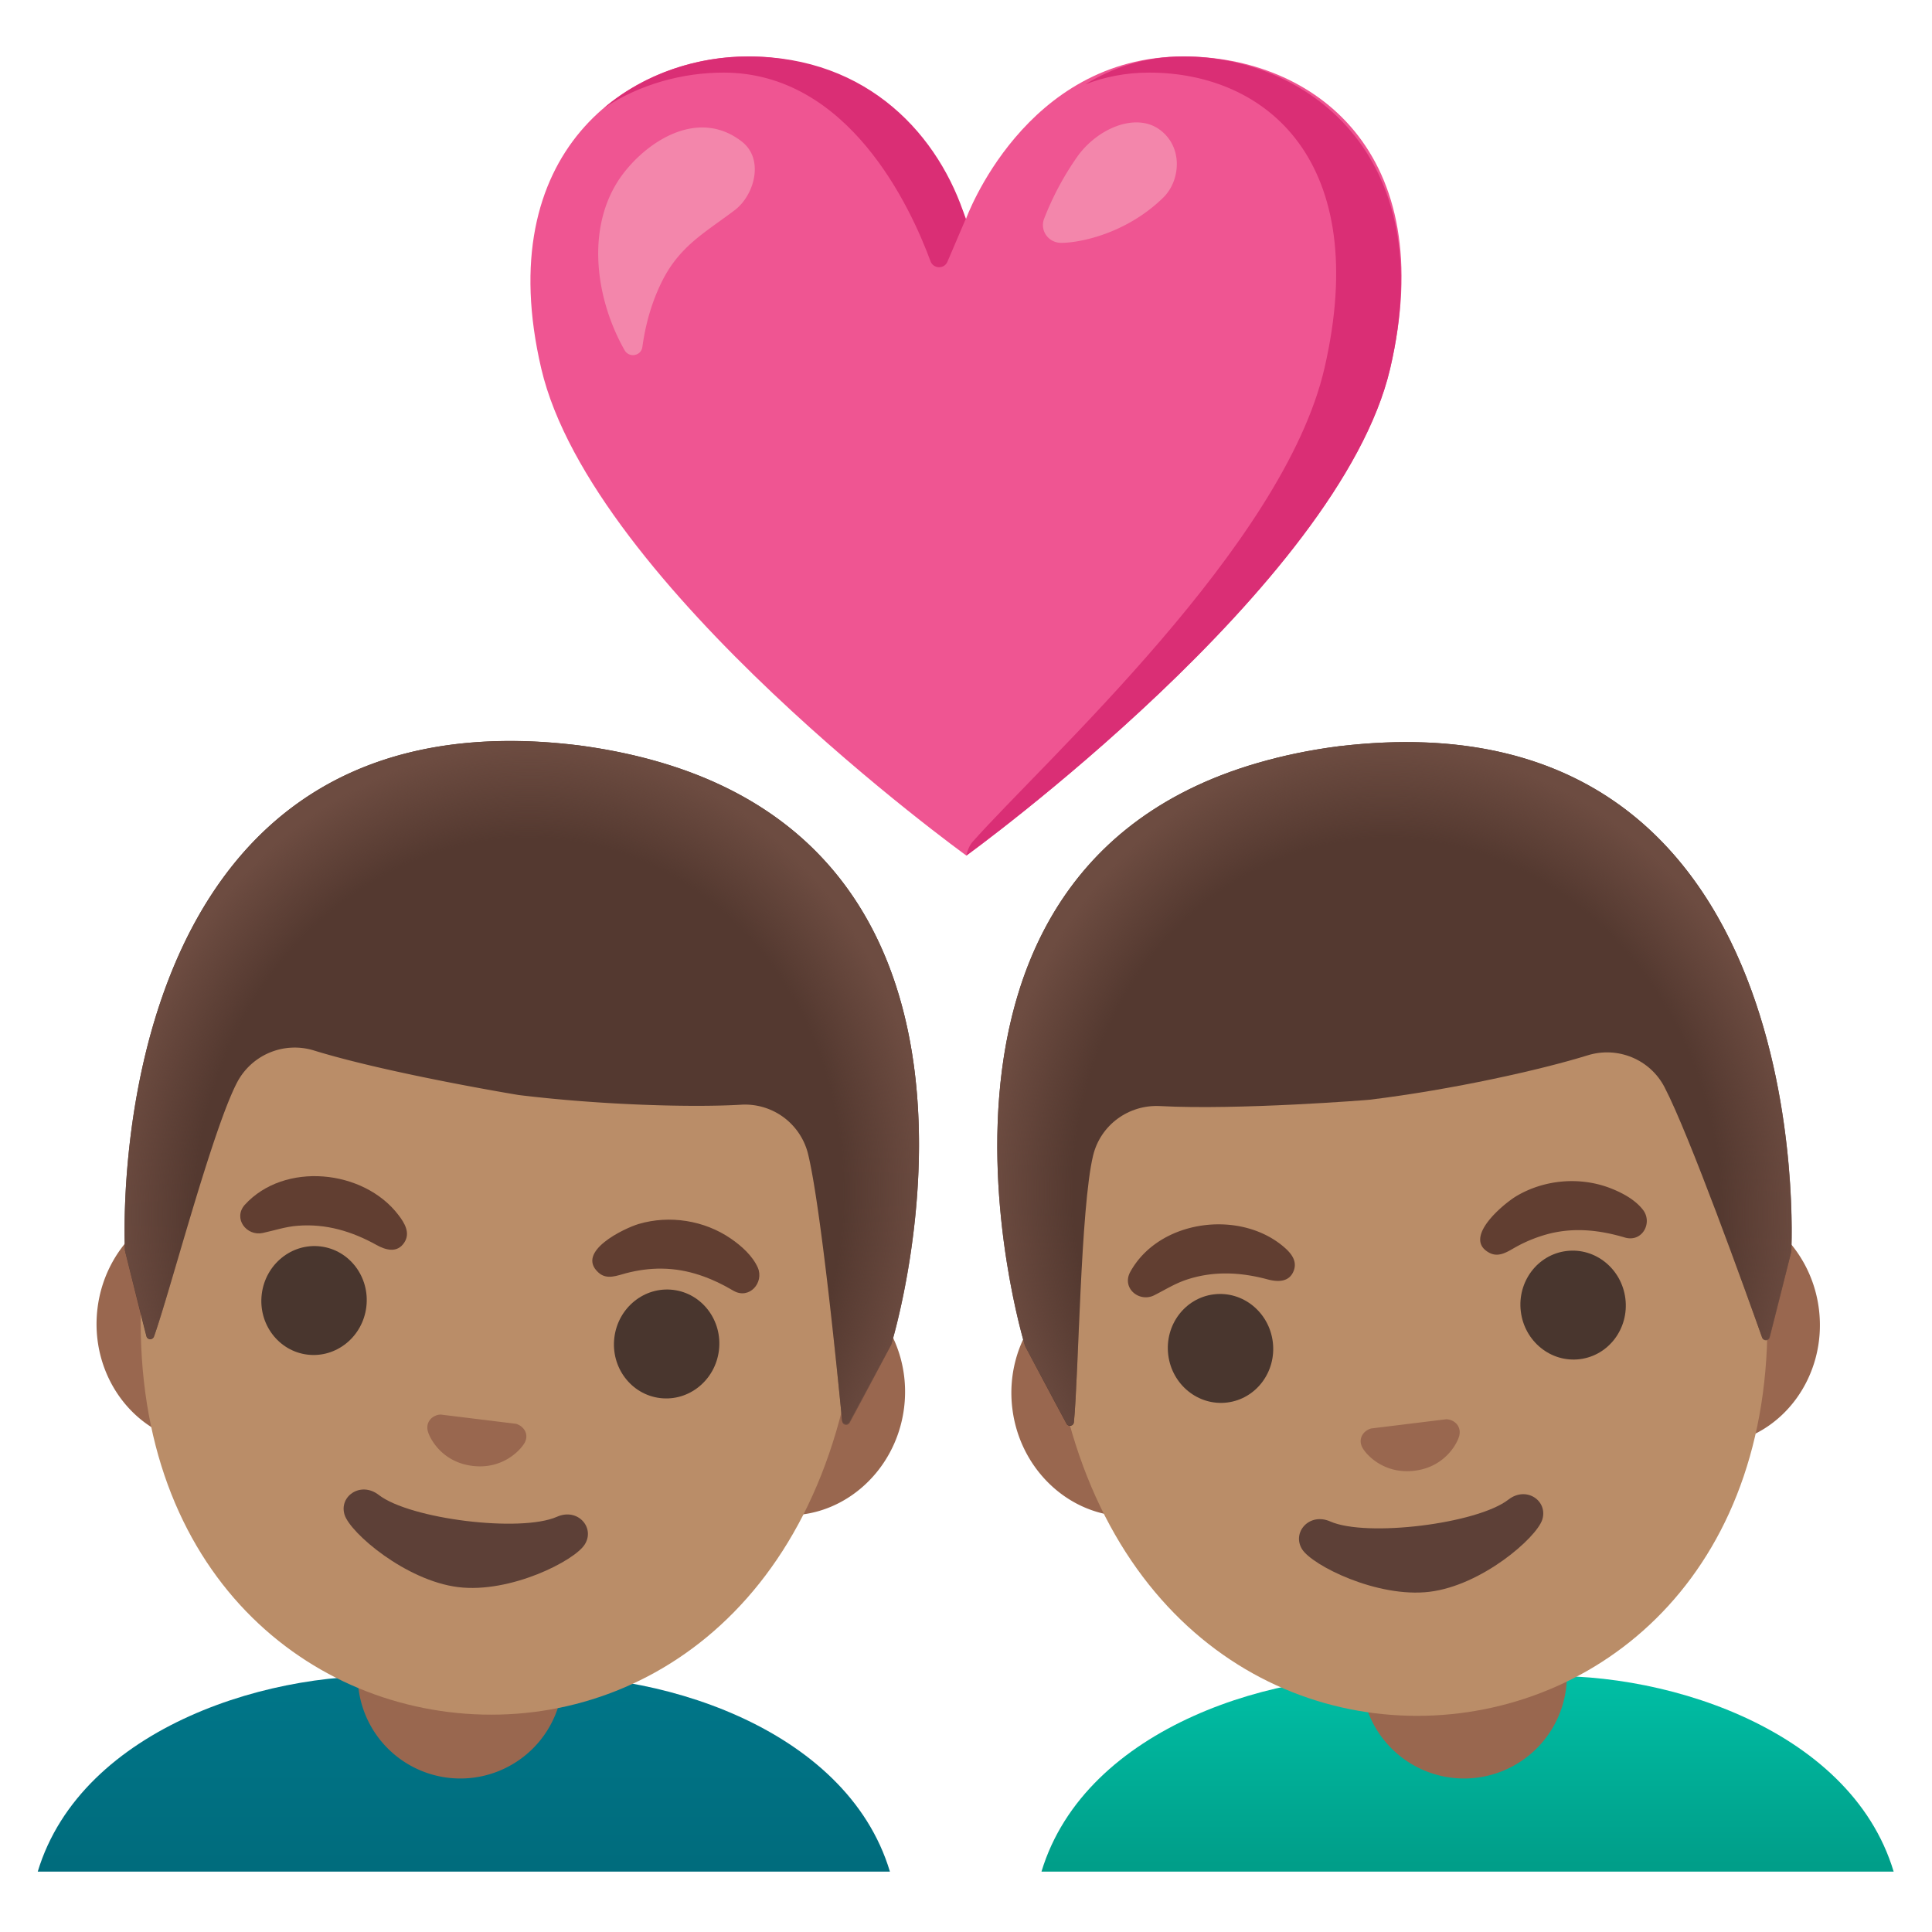 <svg xmlns="http://www.w3.org/2000/svg" viewBox="0 0 128 128" width="512px" height="512px"><linearGradient id="a" gradientUnits="userSpaceOnUse" x1="97.236" y1="123.518" x2="97.236" y2="110.865"><stop offset="0" stop-color="#009e89"/><stop offset="1" stop-color="#00bfa5"/></linearGradient><path d="M101 111.11h-7.52c-8.7-.66-21.57 3.25-24.48 12.89h56.46c-2.89-9.64-15.77-13.55-24.46-12.89z" fill="url(#a)"/><path d="M97 117.83a6.8 6.8 0 0 1-6.8-6.8v-4.54h13.61v4.54a6.816 6.816 0 0 1-6.81 6.8zM112 79.66l-5.18.64-28.03 3.44-5.18.64c-4.14.51-7.08 4.53-6.54 8.94.54 4.41 4.37 7.6 8.51 7.09l5.18-.64 28.03-3.44 5.18-.64c4.14-.51 7.08-4.53 6.54-8.94-.54-4.4-4.37-7.59-8.51-7.09z" fill="#99674f"/><path d="M89.33 53.67c-12.22 1.5-21.94 15.96-19.63 34.77 2.3 18.71 15.09 26.52 26.97 25.07 11.88-1.46 22.4-12.14 20.11-30.85-2.31-18.81-15.23-30.49-27.45-28.99z" fill="#ba8d68"/><g fill="#613e31"><path d="M74.86 84.31c1.85-3.44 7.08-4.19 10.05-1.82.51.41 1.07.96.81 1.68-.29.8-1.08.77-1.75.59-1.79-.48-3.59-.57-5.38.03-.77.26-1.41.67-2.13 1.03-.97.48-2.13-.45-1.6-1.51zM107.69 82c-1.65-.49-3.28-.69-4.99-.28a9.4 9.4 0 0 0-2.22.87c-.55.3-1.14.75-1.79.42-1.86-.97.95-3.28 1.8-3.78 1.84-1.08 4.16-1.28 6.15-.53.79.3 1.67.76 2.2 1.44.67.84-.01 2.16-1.15 1.86z"/></g><g fill="#49362e"><ellipse transform="rotate(-7.002 80.837 89.317)" cx="80.86" cy="89.34" rx="3.49" ry="3.61"/><ellipse transform="rotate(-7.002 104.188 86.45)" cx="104.22" cy="86.47" rx="3.49" ry="3.61"/></g><path d="M96.04 94.06a.97.97 0 0 0-.23-.03l-4.97.61c-.07.02-.15.05-.22.09-.43.24-.62.73-.34 1.21.27.47 1.43 1.74 3.43 1.5 1.99-.24 2.81-1.76 2.96-2.28.15-.53-.15-.97-.63-1.1z" fill="#99674f"/><path d="M99.94 99.35c-2.07 1.61-9.41 2.51-11.81 1.45-1.38-.61-2.55.72-1.87 1.83.66 1.08 4.99 3.25 8.45 2.83 3.46-.42 7.08-3.57 7.47-4.78.39-1.24-1.05-2.25-2.24-1.33z" fill="#5d4037"/><g><path d="M88.81 49.43h-.01-.01c-31.89 4.1-20.88 39.74-20.88 39.74s1.89 3.58 2.75 5.16c.12.23.47.16.49-.1.31-3.13.44-14.24 1.27-17.67.49-2.03 2.36-3.39 4.44-3.28 5.19.28 13.86-.41 13.88-.42 5.5-.67 11.38-1.99 14.44-2.94 1.99-.62 4.14.26 5.1 2.11 1.63 3.12 5.39 13.57 6.46 16.57.09.25.44.23.5-.03l1.43-5.64c.01 0 2.07-37.24-29.86-33.5z" fill="#543930"/><radialGradient id="b" cx="117.789" cy="8.938" r="26.951" gradientTransform="matrix(.993 -.122 .138 1.12 -25.63 84.027)" gradientUnits="userSpaceOnUse"><stop offset=".794" stop-color="#6d4c41" stop-opacity="0"/><stop offset="1" stop-color="#6d4c41"/></radialGradient><path d="M118.68 82.93s2.06-37.25-29.87-33.5h-.01-.01c-.5.06-.98.13-1.46.21a34.325 34.325 0 0 0-2.75.57c-.06.02-.12.03-.18.05-26.45 6.68-16.49 38.91-16.49 38.91l2.75 5.13c.12.23.46.16.49-.1.31-3.16.44-14.22 1.27-17.65a4.3 4.3 0 0 1 4.44-3.28c3.2.18 8.26.27 13.76-.4l1.05-.01c.02 0 .04 0 .06-.01 5.5-.67 10.39-1.99 13.45-2.94 1.99-.62 4.14.26 5.1 2.11 1.64 3.14 5.42 13.66 6.47 16.61.09.24.43.23.5-.02.45-1.73 1.43-5.68 1.43-5.68z" fill="url(#b)"/></g><g><linearGradient id="c" gradientUnits="userSpaceOnUse" x1="30.737" y1="123.518" x2="30.737" y2="110.865"><stop offset="0" stop-color="#006c7d"/><stop offset="1" stop-color="#007689"/></linearGradient><path d="M34.5 111.11h-7.52c-8.7-.66-21.57 3.25-24.48 12.89h56.46c-2.89-9.64-15.77-13.55-24.46-12.89z" fill="url(#c)"/><path d="M30.5 117.83a6.8 6.8 0 0 1-6.8-6.8v-4.54h13.6v4.54a6.8 6.8 0 0 1-6.8 6.8zM53.36 84.31l-5.18-.64-28.03-3.44-5.18-.64c-4.14-.51-7.97 2.68-8.51 7.09s2.4 8.43 6.54 8.94l5.18.64 28.03 3.44 5.18.64c4.14.51 7.97-2.68 8.51-7.09s-2.4-8.44-6.54-8.94z" fill="#99674f"/><path d="M37.09 53.6C24.87 52.1 11.95 63.78 9.64 82.58c-2.3 18.71 8.23 29.39 20.11 30.85s24.68-6.36 26.97-25.07c2.31-18.8-7.41-33.26-19.63-34.76z" fill="#ba8d68"/><g fill="#613e31"><path d="M16.21 79.83c2.62-2.89 7.89-2.36 10.19.67.4.52.81 1.19.38 1.83-.47.71-1.23.49-1.84.15-1.62-.9-3.34-1.42-5.22-1.27-.81.06-1.53.31-2.32.48-1.07.22-1.97-.96-1.19-1.86zM48.62 85.53c-1.48-.87-3.02-1.46-4.77-1.48-.8-.01-1.59.1-2.36.3-.61.16-1.28.46-1.83-.03-1.57-1.39 1.71-2.95 2.66-3.23 2.04-.6 4.34-.24 6.1.97.7.48 1.44 1.14 1.79 1.93.42.99-.56 2.11-1.59 1.54z"/></g><g fill="#49362e"><ellipse transform="rotate(-82.998 20.81 86.164)" cx="20.81" cy="86.16" rx="3.61" ry="3.49"/><ellipse transform="rotate(-82.998 44.17 89.032)" cx="44.16" cy="89.03" rx="3.61" ry="3.49"/></g><path d="M34.4 94.42a.849.849 0 0 0-.22-.09l-4.97-.61c-.08 0-.16.01-.23.03-.47.13-.78.56-.63 1.09.15.52.97 2.04 2.96 2.28 1.99.24 3.15-1.03 3.43-1.5.28-.47.09-.96-.34-1.2z" fill="#99674f"/><path d="M36.9 100.49c-2.4 1.06-9.73.16-11.81-1.45-1.19-.92-2.65.09-2.26 1.32.38 1.21 4.06 4.36 7.52 4.79s7.74-1.75 8.4-2.84c.68-1.1-.47-2.43-1.85-1.82z" fill="#5d4037"/><g><path d="M38.17 49.36h-.01-.01C6.22 45.61 8.28 82.86 8.28 82.86s.97 3.93 1.42 5.67c.06.25.41.27.5.02 1.06-2.96 3.87-13.71 5.51-16.84a4.312 4.312 0 0 1 5.1-2.11c4.96 1.53 13.55 2.95 13.57 2.95 5.5.67 11.53.83 14.72.64a4.3 4.3 0 0 1 4.44 3.28c.83 3.42 1.94 14.47 2.25 17.64.03.26.37.33.49.1l2.76-5.13c.01.01 11.02-35.63-20.87-39.72z" fill="#543930"/><radialGradient id="d" cx="20.483" cy="143.909" r="26.951" gradientTransform="matrix(.993 .122 -.138 1.12 33.905 -84.04)" gradientUnits="userSpaceOnUse"><stop offset=".794" stop-color="#6d4c41" stop-opacity="0"/><stop offset="1" stop-color="#6d4c41"/></radialGradient><path d="M59.05 89.09s11.01-35.64-20.88-39.73h-.01-.01c-.5-.06-.98-.11-1.46-.15-.96-.08-1.88-.12-2.78-.12h-.22C6.42 49.18 8.28 82.86 8.28 82.86l1.43 5.65c.06.25.41.27.5.03 1.07-2.99 3.87-13.7 5.5-16.82a4.3 4.3 0 0 1 5.1-2.11c3.06.95 7.95 2.26 13.45 2.94.02 0 1 .24 1.02.25.02 0 .04.01.06.01 5.5.67 10.56.58 13.76.4a4.3 4.3 0 0 1 4.44 3.28c.83 3.44 1.95 14.57 2.26 17.68.02.26.36.32.49.1.86-1.58 2.76-5.18 2.76-5.18z" fill="url(#d)"/></g></g><g><path d="M78.41 3.74C67.87 3.74 64 14.5 64 14.5S60.18 3.74 49.57 3.74c-7.97 0-17.07 6.32-13.71 20.68 3.36 14.36 28.16 32.26 28.16 32.26s24.72-17.9 28.08-32.26c3.36-14.36-5.08-20.68-13.69-20.68z" fill="#ef5592"/><g fill="#da2e75"><path d="M47.94 4.81c8.27 0 12.38 8.89 13.71 12.5.19.51.91.53 1.12.03l1.21-2.83c-1.71-5.45-6.4-10.77-14.41-10.77-3.32 0-6.82 1.1-9.55 3.41 2.4-1.59 5.23-2.34 7.92-2.34zM78.41 3.74c-2.55 0-4.7.74-6.51 1.85 1.27-.49 2.68-.78 4.23-.78 7.8 0 14.77 5.91 11.62 19.58-2.7 11.73-18.5 25.96-23.32 31.39-.31.35-.41.91-.41.91s24.72-17.9 28.08-32.26c3.36-14.37-5.72-20.69-13.69-20.69z"/></g><path d="M41.4 11.36c1.8-2.25 5.03-4.11 7.76-1.97 1.48 1.16.83 3.54-.49 4.54-1.93 1.46-3.6 2.34-4.77 4.63-.7 1.38-1.13 2.88-1.34 4.42-.08.61-.88.75-1.18.22-2.04-3.6-2.61-8.55.02-11.84zM70.31 16.09c-.85 0-1.44-.82-1.13-1.61a19.31 19.31 0 0 1 2.2-4.11c1.32-1.85 3.82-2.92 5.41-1.81 1.63 1.15 1.42 3.43.27 4.54-2.45 2.39-5.53 2.99-6.75 2.99z" fill="#f386ab"/></g></svg>